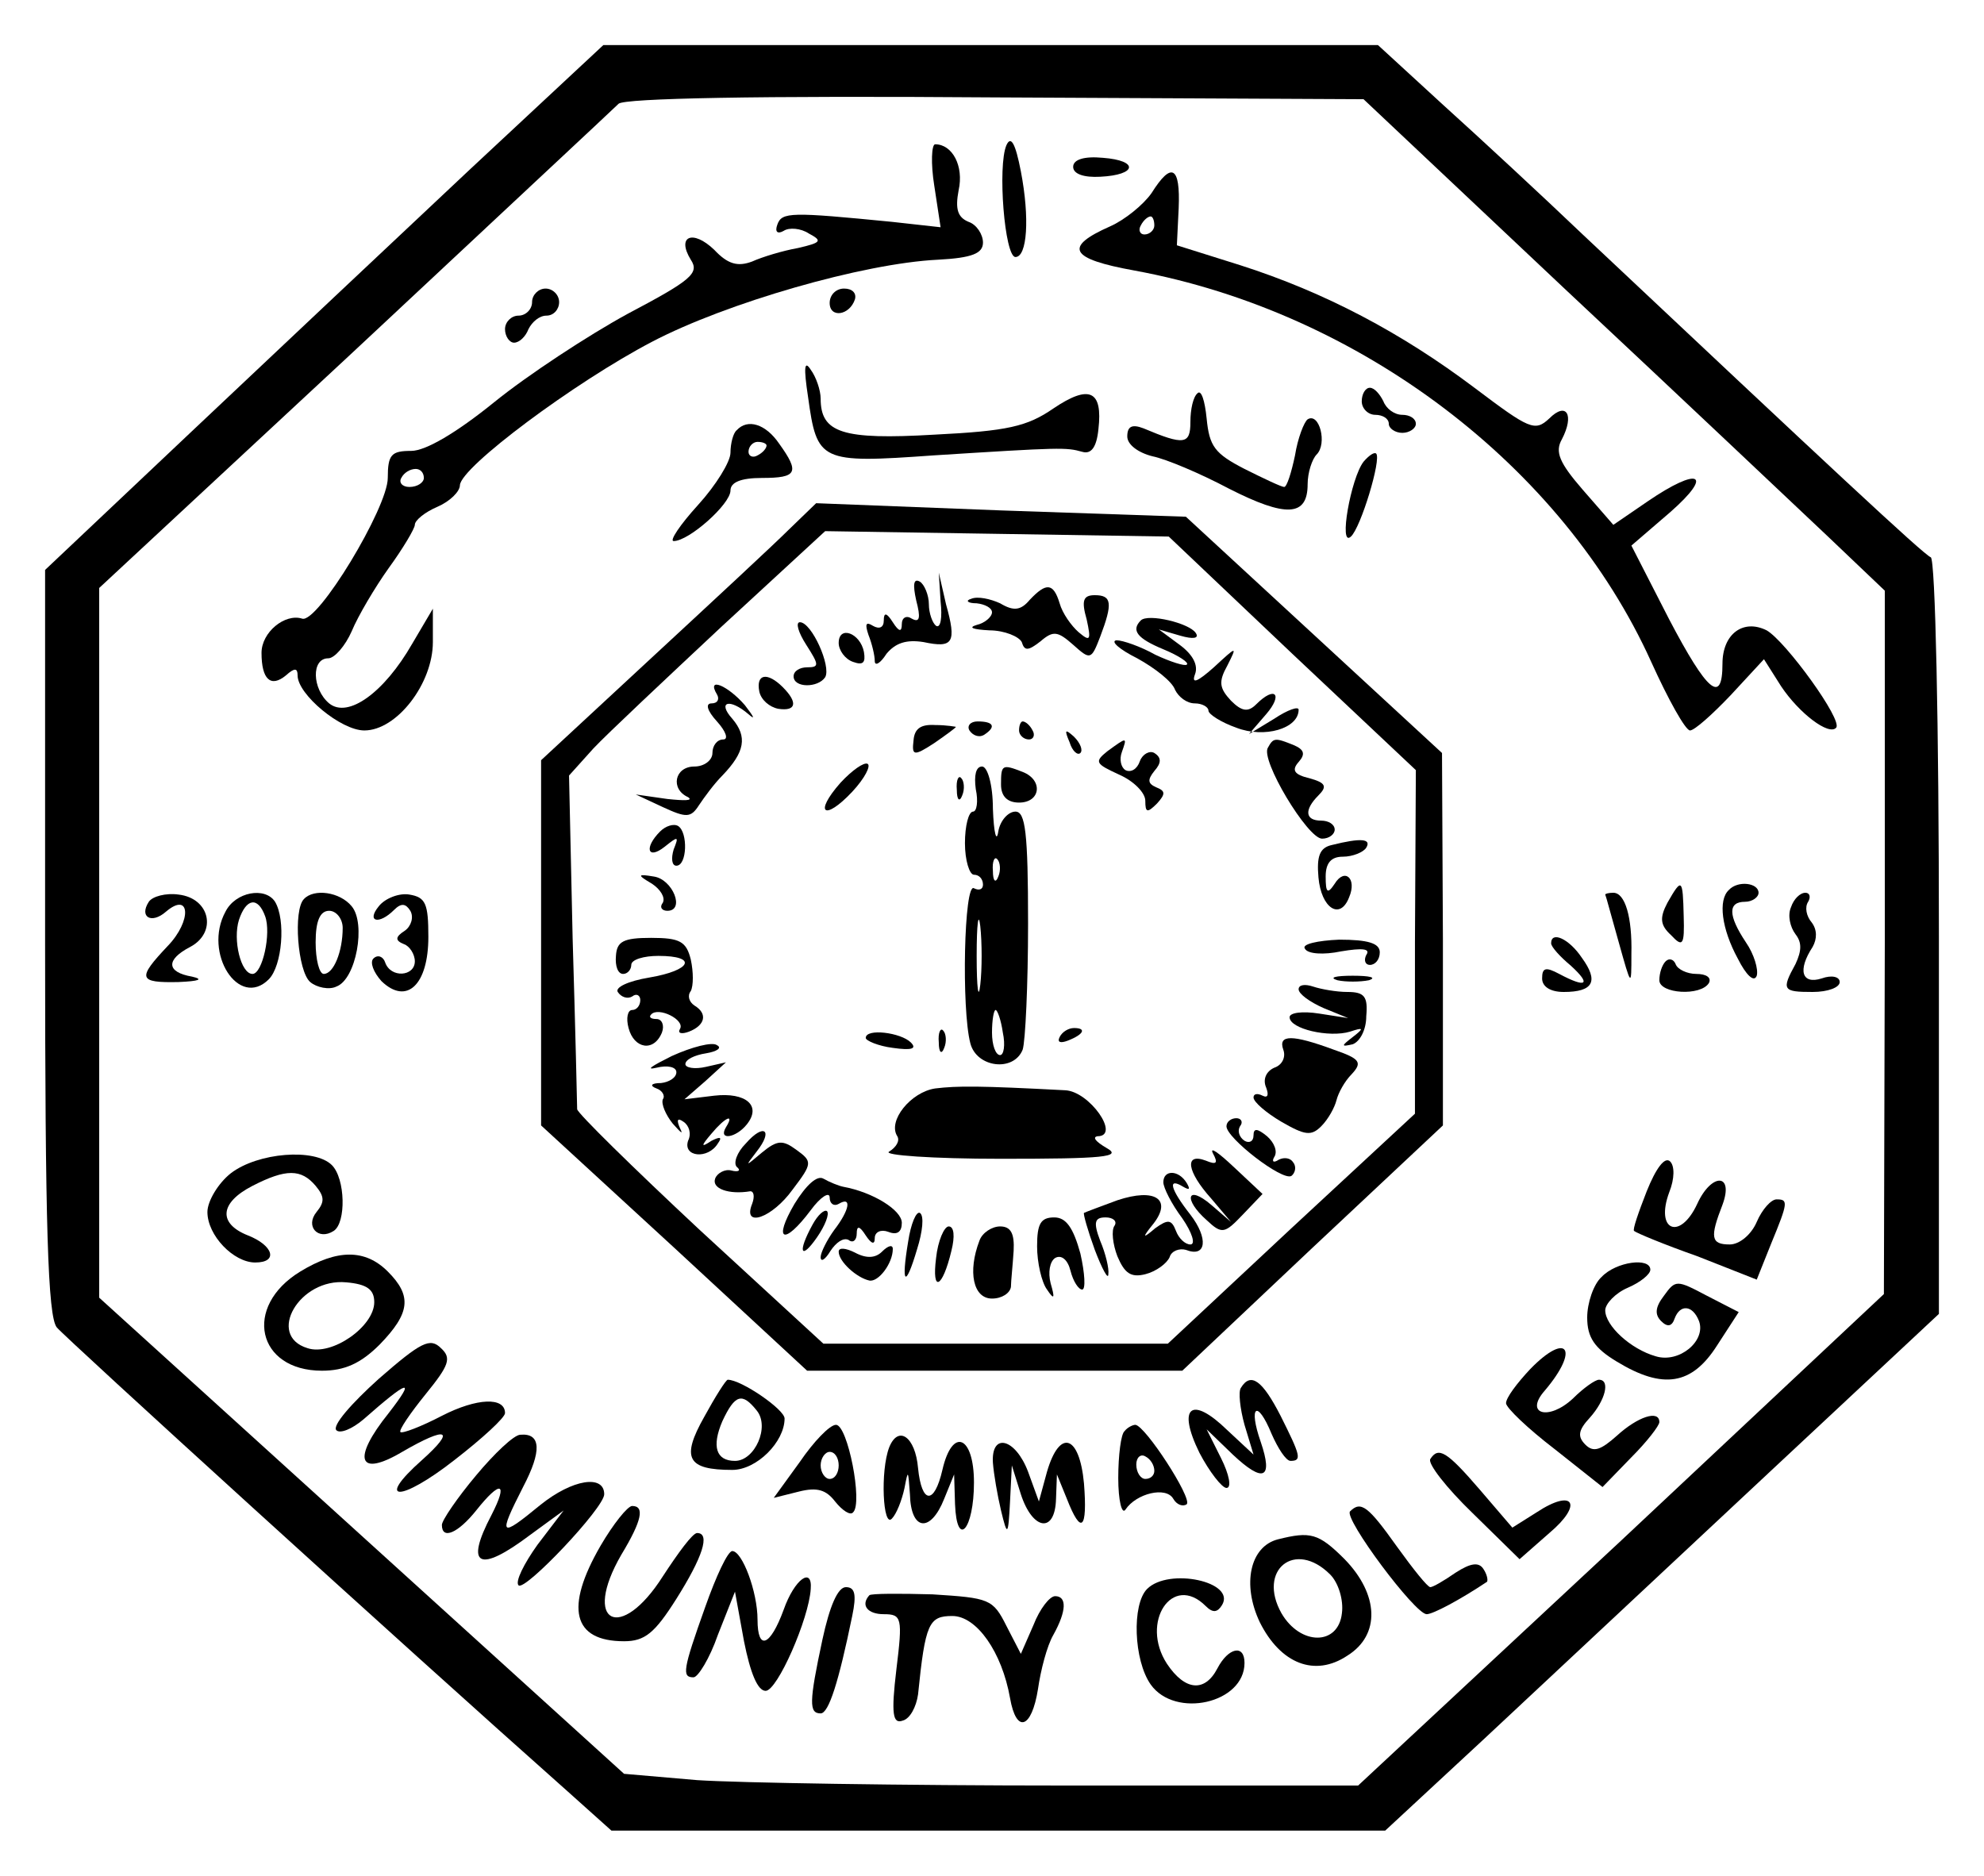 <?xml version="1.0" standalone="no"?>
<!DOCTYPE svg PUBLIC "-//W3C//DTD SVG 20010904//EN"
 "http://www.w3.org/TR/2001/REC-SVG-20010904/DTD/svg10.dtd">
<svg version="1.0" xmlns="http://www.w3.org/2000/svg"
 width="220pt" height="208pt" viewBox="0 0 220 208"
 preserveAspectRatio="xMidYMid meet">

<g transform="translate(0,208) scale(0.1,-0.1)"
fill="#000000" stroke="none">
<path d="M522 1893 c-81 -76 -220 -207 -309 -291 l-163 -154 0 -412 c0 -315 3
-416 13 -428 10 -12 380 -349 567 -515 l48 -43 429 0 429 0 110 102 c61 57
199 186 307 287 l197 184 0 418 c0 236 -4 419 -9 421 -8 3 -116 104 -386 358
-44 42 -113 106 -154 143 l-73 67 -430 0 -429 0 -147 -137z m1216 -136 c124
-116 254 -239 289 -272 l63 -60 0 -390 -1 -390 -291 -273 -292 -272 -325 0
c-179 0 -363 3 -408 6 l-81 7 -291 264 -291 264 0 394 0 393 283 263 c155 145
287 268 293 274 7 6 152 9 418 7 l408 -2 226 -213z"/>
<path d="M1116 1919 c-10 -23 -2 -124 10 -124 13 0 16 43 6 95 -6 31 -11 40
-16 29z"/>
<path d="M1036 1874 l7 -46 -54 6 c-112 11 -122 11 -127 -3 -3 -8 0 -11 7 -7
6 4 19 3 28 -3 15 -8 14 -10 -12 -16 -17 -3 -40 -10 -51 -15 -16 -6 -27 -3
-42 13 -24 23 -42 15 -26 -11 10 -15 0 -23 -70 -60 -44 -24 -111 -68 -148 -98
-42 -34 -76 -54 -92 -54 -22 0 -26 -4 -26 -30 0 -33 -78 -162 -95 -156 -19 6
-45 -15 -45 -38 0 -29 10 -39 27 -25 10 9 13 8 13 0 0 -21 48 -61 74 -61 36 0
76 52 76 98 l0 37 -23 -39 c-31 -54 -71 -83 -92 -66 -19 16 -20 50 -1 50 7 0
19 14 26 30 7 17 26 49 41 70 16 22 29 44 29 48 0 5 11 14 25 20 14 6 25 17
25 24 1 20 127 114 213 159 82 43 234 87 317 91 38 2 50 7 50 19 0 9 -7 20
-16 23 -12 5 -15 14 -11 35 6 27 -7 51 -26 51 -4 0 -5 -21 -1 -46z m-566 -324
c0 -5 -7 -10 -16 -10 -8 0 -12 5 -9 10 3 6 10 10 16 10 5 0 9 -4 9 -10z"/>
<path d="M1190 1895 c0 -8 12 -12 30 -11 41 2 43 18 3 21 -21 2 -33 -2 -33
-10z"/>
<path d="M1277 1866 c-9 -13 -30 -30 -46 -37 -52 -23 -45 -36 27 -49 250 -46
475 -217 573 -434 19 -42 38 -76 43 -76 5 0 25 18 45 39 l37 40 19 -30 c20
-30 53 -55 61 -46 8 8 -56 96 -77 108 -26 13 -49 -4 -49 -37 0 -46 -17 -31
-59 49 l-42 82 43 37 c49 43 32 51 -25 12 l-38 -26 -34 39 c-26 30 -31 42 -23
56 14 27 5 42 -14 23 -16 -15 -22 -12 -83 34 -81 61 -166 106 -260 136 l-70
22 2 41 c2 47 -8 52 -30 17z m3 -36 c0 -5 -5 -10 -11 -10 -5 0 -7 5 -4 10 3 6
8 10 11 10 2 0 4 -4 4 -10z"/>
<path d="M590 1745 c0 -8 -7 -15 -15 -15 -8 0 -15 -7 -15 -15 0 -8 5 -15 10
-15 6 0 13 7 16 15 4 8 12 15 20 15 8 0 14 7 14 15 0 8 -7 15 -15 15 -8 0 -15
-7 -15 -15z"/>
<path d="M920 1744 c0 -17 22 -14 28 4 2 7 -3 12 -12 12 -9 0 -16 -7 -16 -16z"/>
<path d="M896 1640 c10 -72 13 -74 139 -65 142 9 147 9 165 4 10 -3 16 5 18
25 5 43 -10 50 -50 23 -29 -20 -51 -25 -132 -29 -102 -6 -126 2 -126 40 0 9
-5 24 -11 32 -7 11 -8 3 -3 -30z"/>
<path d="M1328 1644 c-5 -4 -8 -18 -8 -32 0 -25 -7 -26 -52 -7 -13 5 -18 2
-18 -9 0 -9 12 -18 28 -22 15 -3 53 -19 85 -36 63 -32 87 -31 87 5 0 13 5 28
10 33 12 12 3 47 -10 39 -4 -3 -11 -21 -14 -40 -4 -19 -9 -35 -12 -35 -3 0
-22 9 -44 20 -33 17 -39 25 -42 56 -2 20 -6 32 -10 28z"/>
<path d="M1510 1635 c0 -8 7 -15 15 -15 8 0 15 -4 15 -10 0 -5 7 -10 15 -10 8
0 15 5 15 10 0 6 -7 10 -15 10 -9 0 -18 7 -21 15 -4 8 -10 15 -15 15 -5 0 -9
-7 -9 -15z"/>
<path d="M817 1603 c-4 -3 -7 -15 -7 -25 0 -10 -16 -36 -36 -58 -20 -22 -32
-40 -27 -40 17 0 63 41 63 56 0 9 11 14 35 14 39 0 42 6 19 38 -15 22 -35 28
-47 15z m33 -17 c0 -3 -4 -8 -10 -11 -5 -3 -10 -1 -10 4 0 6 5 11 10 11 6 0
10 -2 10 -4z"/>
<path d="M1512 1568 c-14 -18 -28 -96 -14 -83 11 10 34 86 28 92 -2 2 -8 -2
-14 -9z"/>
<path d="M875 1493 c-16 -16 -85 -80 -152 -142 l-123 -114 0 -202 0 -203 148
-136 147 -136 208 0 208 0 144 136 145 136 0 206 -1 207 -142 131 -142 131
-205 7 -205 8 -30 -29z m558 -138 l137 -129 -1 -191 0 -190 -137 -127 -137
-128 -191 0 -191 0 -137 126 c-75 70 -136 130 -136 134 0 4 -2 89 -5 189 l-4
181 27 30 c15 16 79 76 142 135 l115 106 191 -3 190 -3 137 -130z"/>
<path d="M1016 1414 c5 -19 4 -25 -5 -20 -6 4 -11 1 -11 -6 0 -9 -3 -9 -10 2
-7 11 -10 11 -10 2 0 -8 -5 -10 -12 -6 -8 5 -9 2 -5 -10 4 -10 7 -23 7 -29 0
-6 6 -3 13 8 10 12 22 16 41 13 33 -7 37 -1 25 42 l-8 35 2 -32 c2 -18 0 -30
-5 -27 -4 3 -8 14 -8 24 0 10 -5 22 -10 25 -7 4 -8 -3 -4 -21z"/>
<path d="M1142 1415 c-10 -12 -18 -13 -33 -4 -11 5 -25 8 -32 5 -7 -2 -4 -5 6
-5 9 -1 17 -5 17 -10 0 -5 -8 -12 -17 -14 -10 -3 -4 -5 14 -6 17 0 33 -7 36
-13 3 -10 7 -10 21 1 14 12 19 11 36 -4 19 -17 20 -17 30 9 14 37 13 46 -6 46
-13 0 -15 -6 -9 -27 5 -23 4 -25 -9 -14 -8 7 -18 21 -21 32 -7 23 -15 23 -33
4z"/>
<path d="M1265 1392 c-11 -11 -4 -20 25 -32 17 -7 29 -15 26 -17 -2 -2 -18 3
-35 11 -16 9 -36 16 -43 16 -7 -1 3 -10 23 -20 20 -11 39 -26 42 -35 4 -8 13
-15 22 -15 8 0 15 -4 15 -8 0 -4 14 -13 31 -19 31 -12 69 -1 69 20 0 4 -12 0
-27 -10 l-28 -17 19 22 c19 22 10 32 -11 11 -9 -9 -16 -8 -28 4 -13 14 -14 21
-4 39 11 22 11 22 -15 -2 -18 -16 -25 -19 -21 -8 4 10 -2 22 -17 33 l-23 17
24 -7 c14 -4 21 -3 17 3 -7 11 -53 22 -61 14z"/>
<path d="M894 1365 c14 -22 15 -25 1 -25 -8 0 -15 -4 -15 -10 0 -13 27 -13 35
-1 7 12 -15 61 -28 61 -5 0 -2 -11 7 -25z"/>
<path d="M930 1367 c0 -8 7 -18 16 -21 11 -4 14 -1 12 11 -4 21 -28 30 -28 10z"/>
<path d="M842 1313 c2 -9 11 -17 21 -19 20 -3 22 7 5 24 -17 17 -30 15 -26 -5z"/>
<path d="M795 1310 c3 -5 1 -10 -6 -10 -7 0 -5 -8 6 -20 10 -11 13 -20 7 -20
-7 0 -12 -7 -12 -15 0 -8 -9 -15 -20 -15 -22 0 -27 -25 -7 -34 6 -4 -4 -4 -23
-2 l-35 5 30 -14 c26 -12 31 -12 40 2 6 9 17 24 26 33 25 26 28 43 11 63 -17
19 -3 23 18 5 8 -7 6 -3 -4 10 -19 22 -43 32 -31 12z"/>
<path d="M1013 1259 c-2 -17 0 -18 23 -3 13 9 24 17 24 18 0 0 -10 2 -23 2
-16 1 -23 -4 -24 -17z"/>
<path d="M1075 1270 c4 -6 11 -8 16 -5 14 9 11 15 -7 15 -8 0 -12 -5 -9 -10z"/>
<path d="M1130 1270 c0 -5 5 -10 11 -10 5 0 7 5 4 10 -3 6 -8 10 -11 10 -2 0
-4 -4 -4 -10z"/>
<path d="M1186 1257 c3 -10 9 -15 12 -12 3 3 0 11 -7 18 -10 9 -11 8 -5 -6z"/>
<path d="M1228 1247 c-15 -12 -13 -14 13 -26 16 -7 29 -20 29 -29 0 -13 2 -14
13 -3 10 11 9 14 -1 18 -9 4 -10 8 -2 18 8 9 8 15 0 20 -5 3 -13 -1 -16 -9 -3
-9 -10 -13 -16 -10 -5 3 -7 12 -4 20 6 17 6 17 -16 1z"/>
<path d="M1406 1251 c-9 -13 44 -101 60 -101 8 0 14 5 14 10 0 6 -7 10 -15 10
-18 0 -19 12 -3 28 10 10 8 14 -10 19 -17 4 -20 9 -12 18 8 9 6 14 -6 19 -20
8 -22 8 -28 -3z"/>
<path d="M932 1212 c-30 -34 -18 -43 13 -10 14 15 21 29 17 31 -4 2 -17 -7
-30 -21z"/>
<path d="M1082 1205 c3 -14 1 -25 -3 -25 -5 0 -9 -16 -9 -35 0 -19 5 -35 10
-35 6 0 10 -5 10 -11 0 -5 -4 -7 -10 -4 -11 7 -14 -134 -4 -172 7 -27 48 -32
58 -7 3 9 6 72 6 140 0 101 -3 124 -14 124 -8 0 -17 -10 -19 -22 -2 -13 -5 -2
-6 25 0 27 -6 47 -12 47 -7 0 -9 -10 -7 -25z m25 -97 c-3 -8 -6 -5 -6 6 -1 11
2 17 5 13 3 -3 4 -12 1 -19z m-20 -120 c-2 -18 -4 -4 -4 32 0 36 2 50 4 33 2
-18 2 -48 0 -65z m25 -53 c3 -14 1 -25 -3 -25 -5 0 -9 11 -9 25 0 14 2 25 4
25 2 0 6 -11 8 -25z"/>
<path d="M1110 1210 c0 -13 7 -20 20 -20 24 0 27 25 4 34 -23 9 -24 8 -24 -14z"/>
<path d="M1061 1204 c0 -11 3 -14 6 -6 3 7 2 16 -1 19 -3 4 -6 -2 -5 -13z"/>
<path d="M732 1158 c-18 -18 -14 -32 5 -17 15 12 16 12 10 -3 -3 -10 -2 -18 3
-18 12 0 13 37 2 44 -5 3 -14 0 -20 -6z"/>
<path d="M1477 1143 c-14 -3 -17 -13 -15 -36 3 -34 24 -48 34 -22 9 21 -5 33
-16 15 -8 -12 -10 -10 -10 8 0 15 6 22 19 22 11 0 23 5 26 10 6 10 -6 11 -38
3z"/>
<path d="M723 1100 c9 -6 15 -15 12 -21 -4 -5 -1 -9 5 -9 20 0 6 35 -15 38
-18 3 -19 2 -2 -8z"/>
<path d="M683 1020 c-1 -11 2 -20 8 -20 5 0 9 5 9 10 0 6 14 10 30 10 44 0 37
-16 -10 -24 -24 -4 -38 -11 -35 -16 4 -6 11 -8 16 -5 5 4 9 1 9 -4 0 -6 -4
-11 -9 -11 -5 0 -7 -9 -4 -20 6 -23 28 -27 37 -5 3 8 0 15 -6 15 -6 0 -9 2 -6
5 8 9 38 -6 32 -16 -3 -5 2 -6 10 -3 18 7 21 20 6 29 -6 4 -8 11 -4 16 3 6 3
21 0 35 -5 20 -12 24 -44 24 -31 0 -38 -4 -39 -20z"/>
<path d="M1447 1028 c3 -6 21 -7 40 -3 24 4 33 3 28 -4 -3 -6 -1 -11 4 -11 6
0 11 6 11 14 0 10 -13 14 -45 14 -24 -1 -42 -5 -38 -10z"/>
<path d="M1483 993 c9 -2 25 -2 35 0 9 3 1 5 -18 5 -19 0 -27 -2 -17 -5z"/>
<path d="M1440 983 c0 -5 12 -14 28 -21 l27 -11 -32 5 c-19 3 -33 1 -33 -4 0
-13 44 -23 67 -16 15 5 16 4 3 -6 -13 -10 -13 -11 0 -8 8 3 15 16 15 31 2 22
-2 27 -21 27 -12 0 -29 3 -38 6 -9 3 -16 2 -16 -3z"/>
<path d="M960 929 c0 -3 14 -9 30 -11 21 -3 27 -1 20 6 -11 11 -50 16 -50 5z"/>
<path d="M1041 924 c0 -11 3 -14 6 -6 3 7 2 16 -1 19 -3 4 -6 -2 -5 -13z"/>
<path d="M1175 930 c-3 -6 1 -7 9 -4 18 7 21 14 7 14 -6 0 -13 -4 -16 -10z"/>
<path d="M745 909 c-22 -11 -30 -16 -17 -13 12 3 22 1 22 -5 0 -6 -8 -11 -17
-12 -11 0 -13 -3 -5 -6 6 -2 10 -8 7 -12 -2 -5 3 -17 11 -27 9 -10 12 -13 8
-5 -4 9 -3 12 4 7 6 -4 9 -13 5 -21 -6 -18 22 -21 33 -3 5 7 3 8 -7 3 -12 -8
-12 -6 0 8 15 18 26 23 16 7 -9 -15 11 -12 23 3 17 21 -1 36 -36 32 l-33 -4
23 20 23 21 -22 -5 c-13 -3 -23 -1 -23 3 0 5 10 10 23 12 12 2 18 6 12 9 -5 4
-28 -2 -50 -12z"/>
<path d="M1423 916 c3 -8 -1 -17 -10 -20 -9 -4 -13 -13 -9 -22 3 -8 2 -12 -4
-9 -6 3 -10 2 -10 -2 0 -5 14 -17 31 -27 26 -15 33 -16 44 -5 8 8 15 21 17 29
2 8 9 21 17 29 12 13 9 17 -20 27 -46 17 -62 17 -56 0z"/>
<path d="M1037 873 c-27 -4 -53 -36 -42 -53 3 -5 -1 -12 -9 -17 -8 -4 48 -8
124 -8 114 0 135 2 117 12 -12 7 -16 12 -10 13 26 0 -9 50 -36 51 -95 5 -119
5 -144 2z"/>
<path d="M1360 831 c0 -13 62 -61 72 -55 4 3 6 10 2 15 -3 5 -10 6 -16 3 -6
-4 -8 -2 -5 3 4 6 0 16 -8 23 -11 9 -15 9 -15 1 0 -7 -5 -9 -10 -6 -6 4 -8 11
-5 16 4 5 1 9 -4 9 -6 0 -11 -4 -11 -9z"/>
<path d="M827 812 c-10 -10 -14 -22 -10 -26 5 -4 2 -6 -6 -4 -7 2 -16 -3 -18
-9 -4 -11 15 -18 39 -14 4 0 5 -6 2 -14 -11 -27 22 -16 45 16 22 29 22 31 4
44 -15 11 -21 11 -38 -3 -19 -16 -19 -16 -6 1 19 24 8 32 -12 9z"/>
<path d="M1345 801 c6 -11 4 -13 -8 -8 -24 9 -21 -12 6 -42 l22 -26 -22 19
c-27 23 -31 6 -5 -17 17 -16 20 -15 40 6 l22 23 -32 30 c-17 16 -27 23 -23 15z"/>
<path d="M881 745 c-24 -41 -12 -47 18 -7 11 15 21 21 21 14 0 -7 5 -10 10 -7
15 9 12 -7 -5 -29 -8 -11 -15 -25 -15 -30 0 -6 5 -3 11 7 6 9 14 15 20 12 5
-4 9 0 9 7 0 9 3 9 10 -2 6 -9 10 -11 10 -3 0 7 7 10 15 7 10 -4 15 0 15 10 0
14 -32 34 -65 40 -5 1 -15 5 -22 9 -7 4 -19 -7 -32 -28z"/>
<path d="M1290 769 c0 -6 9 -24 21 -40 11 -16 15 -29 9 -29 -6 0 -13 7 -16 15
-5 13 -9 13 -23 3 -14 -12 -15 -11 -2 5 21 27 2 40 -40 26 -19 -7 -35 -13 -37
-14 -1 -1 4 -19 12 -41 8 -21 15 -34 15 -27 1 6 -3 23 -9 37 -8 21 -6 26 6 26
8 0 13 -4 10 -9 -4 -5 -2 -21 3 -34 8 -19 15 -24 31 -20 12 3 24 12 27 19 2 7
11 10 18 8 23 -9 25 13 5 39 -22 28 -26 42 -8 31 7 -4 8 -3 4 4 -9 15 -26 15
-26 1z"/>
<path d="M901 722 c-17 -31 -13 -40 5 -14 9 13 14 26 11 29 -3 2 -10 -4 -16
-15z"/>
<path d="M1007 703 c-8 -48 -3 -52 10 -8 6 19 8 37 3 40 -4 2 -10 -12 -13 -32z"/>
<path d="M1150 698 c0 -18 5 -40 11 -48 8 -12 9 -10 4 7 -3 12 -1 24 5 28 7 4
14 -2 17 -14 3 -12 9 -21 13 -21 4 0 3 18 -2 40 -8 29 -16 40 -29 40 -15 0
-19 -7 -19 -32z"/>
<path d="M1038 685 c-5 -39 7 -34 17 8 4 16 3 27 -3 27 -5 0 -12 -16 -14 -35z"/>
<path d="M1086 704 c-13 -34 -7 -64 14 -64 11 0 20 6 21 13 0 6 2 24 3 40 1
19 -3 27 -15 27 -9 0 -20 -7 -23 -16z"/>
<path d="M930 692 c0 -11 20 -29 34 -32 10 -2 26 19 26 35 0 5 -5 4 -12 -3 -7
-7 -17 -8 -30 -1 -10 5 -18 6 -18 1z"/>
<path d="M1849 1079 c-9 -17 -8 -25 4 -36 13 -14 15 -11 14 21 -1 42 -2 43
-18 15z"/>
<path d="M1917 1093 c-12 -11 -8 -43 10 -76 9 -18 18 -27 21 -19 2 7 -3 24
-12 37 -20 30 -20 45 -1 45 8 0 15 5 15 10 0 11 -23 14 -33 3z"/>
<path d="M165 1080 c-11 -17 3 -25 19 -11 27 23 29 -10 2 -38 -34 -36 -33 -41
12 -40 23 1 28 3 15 6 -29 5 -29 19 -2 33 30 16 22 54 -13 58 -14 2 -29 -2
-33 -8z"/>
<path d="M250 1069 c-25 -46 15 -108 48 -75 15 15 19 66 7 86 -11 17 -44 11
-55 -11z m44 -5 c7 -19 -3 -64 -14 -64 -13 0 -22 38 -15 60 8 24 21 26 29 4z"/>
<path d="M337 1083 c-12 -12 -7 -80 7 -92 7 -6 21 -9 29 -5 22 8 33 70 17 89
-13 16 -42 20 -53 8z m43 -32 c0 -26 -10 -51 -21 -51 -5 0 -9 16 -9 35 0 24 5
35 15 35 8 0 15 -9 15 -19z"/>
<path d="M420 1075 c-14 -17 0 -21 17 -4 8 8 13 7 18 -1 4 -7 1 -17 -6 -22
-11 -7 -11 -11 -1 -15 6 -2 12 -11 12 -19 0 -17 -27 -19 -33 -1 -2 6 -8 9 -13
4 -4 -4 0 -15 9 -25 28 -27 52 -4 52 49 0 37 -3 44 -21 47 -11 2 -27 -4 -34
-13z"/>
<path d="M1780 1088 c1 -2 7 -25 15 -53 14 -50 14 -50 14 -13 1 41 -7 68 -20
68 -5 0 -9 -1 -9 -2z"/>
<path d="M1986 1074 c-4 -9 -1 -22 5 -30 7 -9 7 -18 0 -33 -16 -29 -14 -31 19
-31 17 0 30 5 30 11 0 6 -9 8 -20 4 -22 -7 -27 9 -10 35 5 9 5 19 -1 27 -6 7
-8 17 -4 23 3 5 2 10 -3 10 -6 0 -13 -7 -16 -16z"/>
<path d="M1720 1034 c0 -4 10 -15 22 -25 23 -21 17 -25 -13 -9 -15 8 -19 7
-19 -5 0 -9 9 -15 24 -15 33 0 39 12 20 38 -14 21 -34 30 -34 16z"/>
<path d="M1847 1014 c-4 -4 -7 -13 -7 -21 0 -15 46 -18 55 -3 3 6 -3 10 -14
10 -10 0 -21 5 -23 11 -2 5 -7 7 -11 3z"/>
<path d="M256 779 c-14 -11 -26 -31 -26 -43 0 -26 29 -56 53 -56 26 0 20 19
-8 30 -33 13 -32 36 5 55 37 19 54 19 70 0 10 -12 10 -18 1 -29 -13 -16 2 -32
19 -21 14 9 13 58 -2 73 -19 19 -82 14 -112 -9z"/>
<path d="M1826 759 c-9 -23 -16 -43 -14 -44 2 -2 33 -15 70 -28 l66 -26 16 40
c19 46 19 49 6 49 -6 0 -16 -11 -22 -25 -6 -14 -19 -25 -30 -25 -21 0 -22 8
-8 44 13 35 -12 36 -28 1 -19 -41 -47 -30 -31 13 6 15 6 29 1 34 -6 6 -16 -8
-26 -33z"/>
<path d="M333 670 c-64 -39 -48 -110 24 -110 25 0 43 8 64 29 34 35 36 54 9
81 -25 25 -56 25 -97 0z m82 -34 c0 -27 -47 -60 -74 -51 -46 14 -9 78 43 73
23 -2 31 -8 31 -22z"/>
<path d="M1776 664 c-9 -8 -16 -29 -16 -45 0 -22 8 -34 33 -49 51 -31 83 -26
111 18 l24 37 -35 18 c-34 18 -35 18 -48 0 -10 -13 -10 -21 -3 -28 7 -7 12 -6
15 3 6 16 20 15 27 -3 8 -22 -22 -47 -48 -39 -28 8 -56 34 -56 51 0 7 11 19
25 25 14 6 25 15 25 20 0 14 -38 9 -54 -8z"/>
<path d="M420 551 c-30 -27 -52 -52 -47 -57 4 -4 17 1 30 12 50 44 59 47 28 7
-41 -51 -34 -72 15 -43 50 29 60 25 22 -9 -53 -47 -24 -47 36 0 31 24 56 47
56 52 0 18 -31 17 -70 -3 -23 -12 -44 -20 -46 -18 -2 2 11 21 28 42 26 32 29
40 17 51 -12 12 -22 7 -69 -34z"/>
<path d="M1697 562 c-15 -16 -27 -32 -27 -38 0 -5 24 -28 54 -51 l53 -42 32
33 c17 17 31 35 31 39 0 14 -24 6 -47 -15 -18 -16 -26 -19 -35 -10 -9 9 -8 16
5 30 17 19 23 42 10 42 -4 0 -17 -9 -29 -21 -27 -25 -54 -17 -31 9 39 46 25
66 -16 24z"/>
<path d="M781 509 c-26 -46 -19 -59 31 -59 27 0 58 31 58 57 0 10 -48 43 -63
43 -2 0 -14 -19 -26 -41z m58 7 c15 -18 -2 -56 -24 -56 -21 0 -26 16 -14 44
14 30 22 32 38 12z"/>
<path d="M1376 541 c-3 -4 -1 -23 4 -41 l10 -33 -29 27 c-40 39 -56 26 -31
-25 11 -21 25 -39 30 -39 6 0 3 15 -6 33 l-16 32 29 -28 c34 -32 45 -27 31 14
-14 40 -4 48 12 9 7 -16 16 -30 21 -30 13 0 11 6 -11 50 -20 39 -33 49 -44 31z"/>
<path d="M887 459 l-29 -40 28 7 c20 5 30 2 40 -11 8 -10 17 -16 20 -12 11 10
-6 97 -19 97 -7 0 -25 -19 -40 -41z m43 -4 c0 -8 -4 -15 -10 -15 -5 0 -10 7
-10 15 0 8 5 15 10 15 6 0 10 -7 10 -15z"/>
<path d="M1247 493 c-4 -3 -7 -27 -7 -52 0 -25 4 -41 8 -35 12 18 45 26 53 12
4 -7 11 -9 15 -6 6 7 -46 87 -57 88 -3 0 -9 -3 -12 -7z m33 -44 c0 -5 -4 -9
-10 -9 -5 0 -10 7 -10 16 0 8 5 12 10 9 6 -3 10 -10 10 -16z"/>
<path d="M528 444 c-21 -25 -38 -50 -38 -55 0 -17 18 -9 38 16 27 34 36 32 17
-5 -30 -57 -14 -65 43 -22 l37 27 -29 -38 c-15 -21 -25 -41 -21 -45 7 -7 95
86 95 101 0 22 -35 17 -71 -12 -45 -37 -47 -35 -19 20 21 40 20 60 -3 58 -7 0
-29 -21 -49 -45z"/>
<path d="M986 475 c-10 -26 -7 -90 3 -79 5 5 11 20 14 34 4 21 4 20 6 -7 1
-41 23 -43 38 -5 l11 27 1 -33 c2 -50 21 -28 21 24 0 52 -24 62 -35 14 -9 -39
-23 -38 -27 2 -3 35 -22 48 -32 23z"/>
<path d="M1101 458 c1 -13 5 -36 9 -53 7 -29 8 -29 10 10 l2 40 10 -32 c13
-40 38 -44 39 -5 l1 27 11 -27 c16 -41 23 -34 19 17 -5 54 -27 61 -41 13 l-9
-33 -12 33 c-14 37 -41 44 -39 10z"/>
<path d="M1586 462 c-3 -5 18 -32 47 -60 l52 -51 33 29 c38 32 27 50 -14 23
l-27 -17 -36 42 c-37 43 -46 48 -55 34z"/>
<path d="M666 366 c-40 -69 -31 -106 26 -106 23 0 34 9 58 47 29 46 38 73 23
73 -5 0 -21 -22 -38 -48 -47 -74 -90 -52 -46 24 23 38 26 54 12 54 -5 0 -21
-20 -35 -44z"/>
<path d="M1497 404 c-7 -8 72 -114 85 -114 7 0 37 16 67 36 1 2 0 8 -4 14 -5
8 -14 7 -31 -4 -13 -9 -25 -16 -28 -16 -3 0 -19 20 -37 45 -32 45 -40 51 -52
39z"/>
<path d="M1417 373 c-31 -8 -40 -50 -20 -92 23 -46 61 -61 97 -37 37 23 35 68
-3 107 -29 29 -38 31 -74 22z m58 -39 c9 -9 15 -28 13 -43 -4 -36 -46 -36 -67
0 -27 48 15 82 54 43z"/>
<path d="M782 298 c-25 -70 -26 -78 -13 -78 5 0 18 21 27 47 l19 48 10 -55 c7
-35 15 -55 24 -55 13 0 48 80 50 113 2 25 -18 11 -30 -23 -15 -41 -29 -46 -29
-11 0 31 -17 76 -28 76 -5 0 -18 -28 -30 -62z"/>
<path d="M1272 318 c-17 -17 -15 -79 4 -106 27 -38 104 -21 104 24 0 21 -18
17 -30 -6 -14 -27 -36 -25 -56 5 -30 46 6 101 43 64 8 -8 13 -7 18 1 16 26
-59 42 -83 18z"/>
<path d="M912 262 c-15 -70 -15 -82 -2 -82 9 0 20 35 35 108 5 24 3 32 -7 32
-9 0 -18 -21 -26 -58z"/>
<path d="M964 311 c-10 -11 -2 -21 16 -21 20 0 21 -4 14 -61 -6 -50 -4 -61 7
-57 8 2 15 15 17 29 8 79 12 87 38 87 27 0 55 -40 64 -91 7 -40 24 -34 31 10
3 21 10 48 17 60 15 27 15 43 2 43 -6 0 -17 -14 -24 -32 l-14 -32 -16 31 c-15
30 -19 31 -82 35 -36 1 -68 1 -70 -1z"/>
</g>
</svg>
